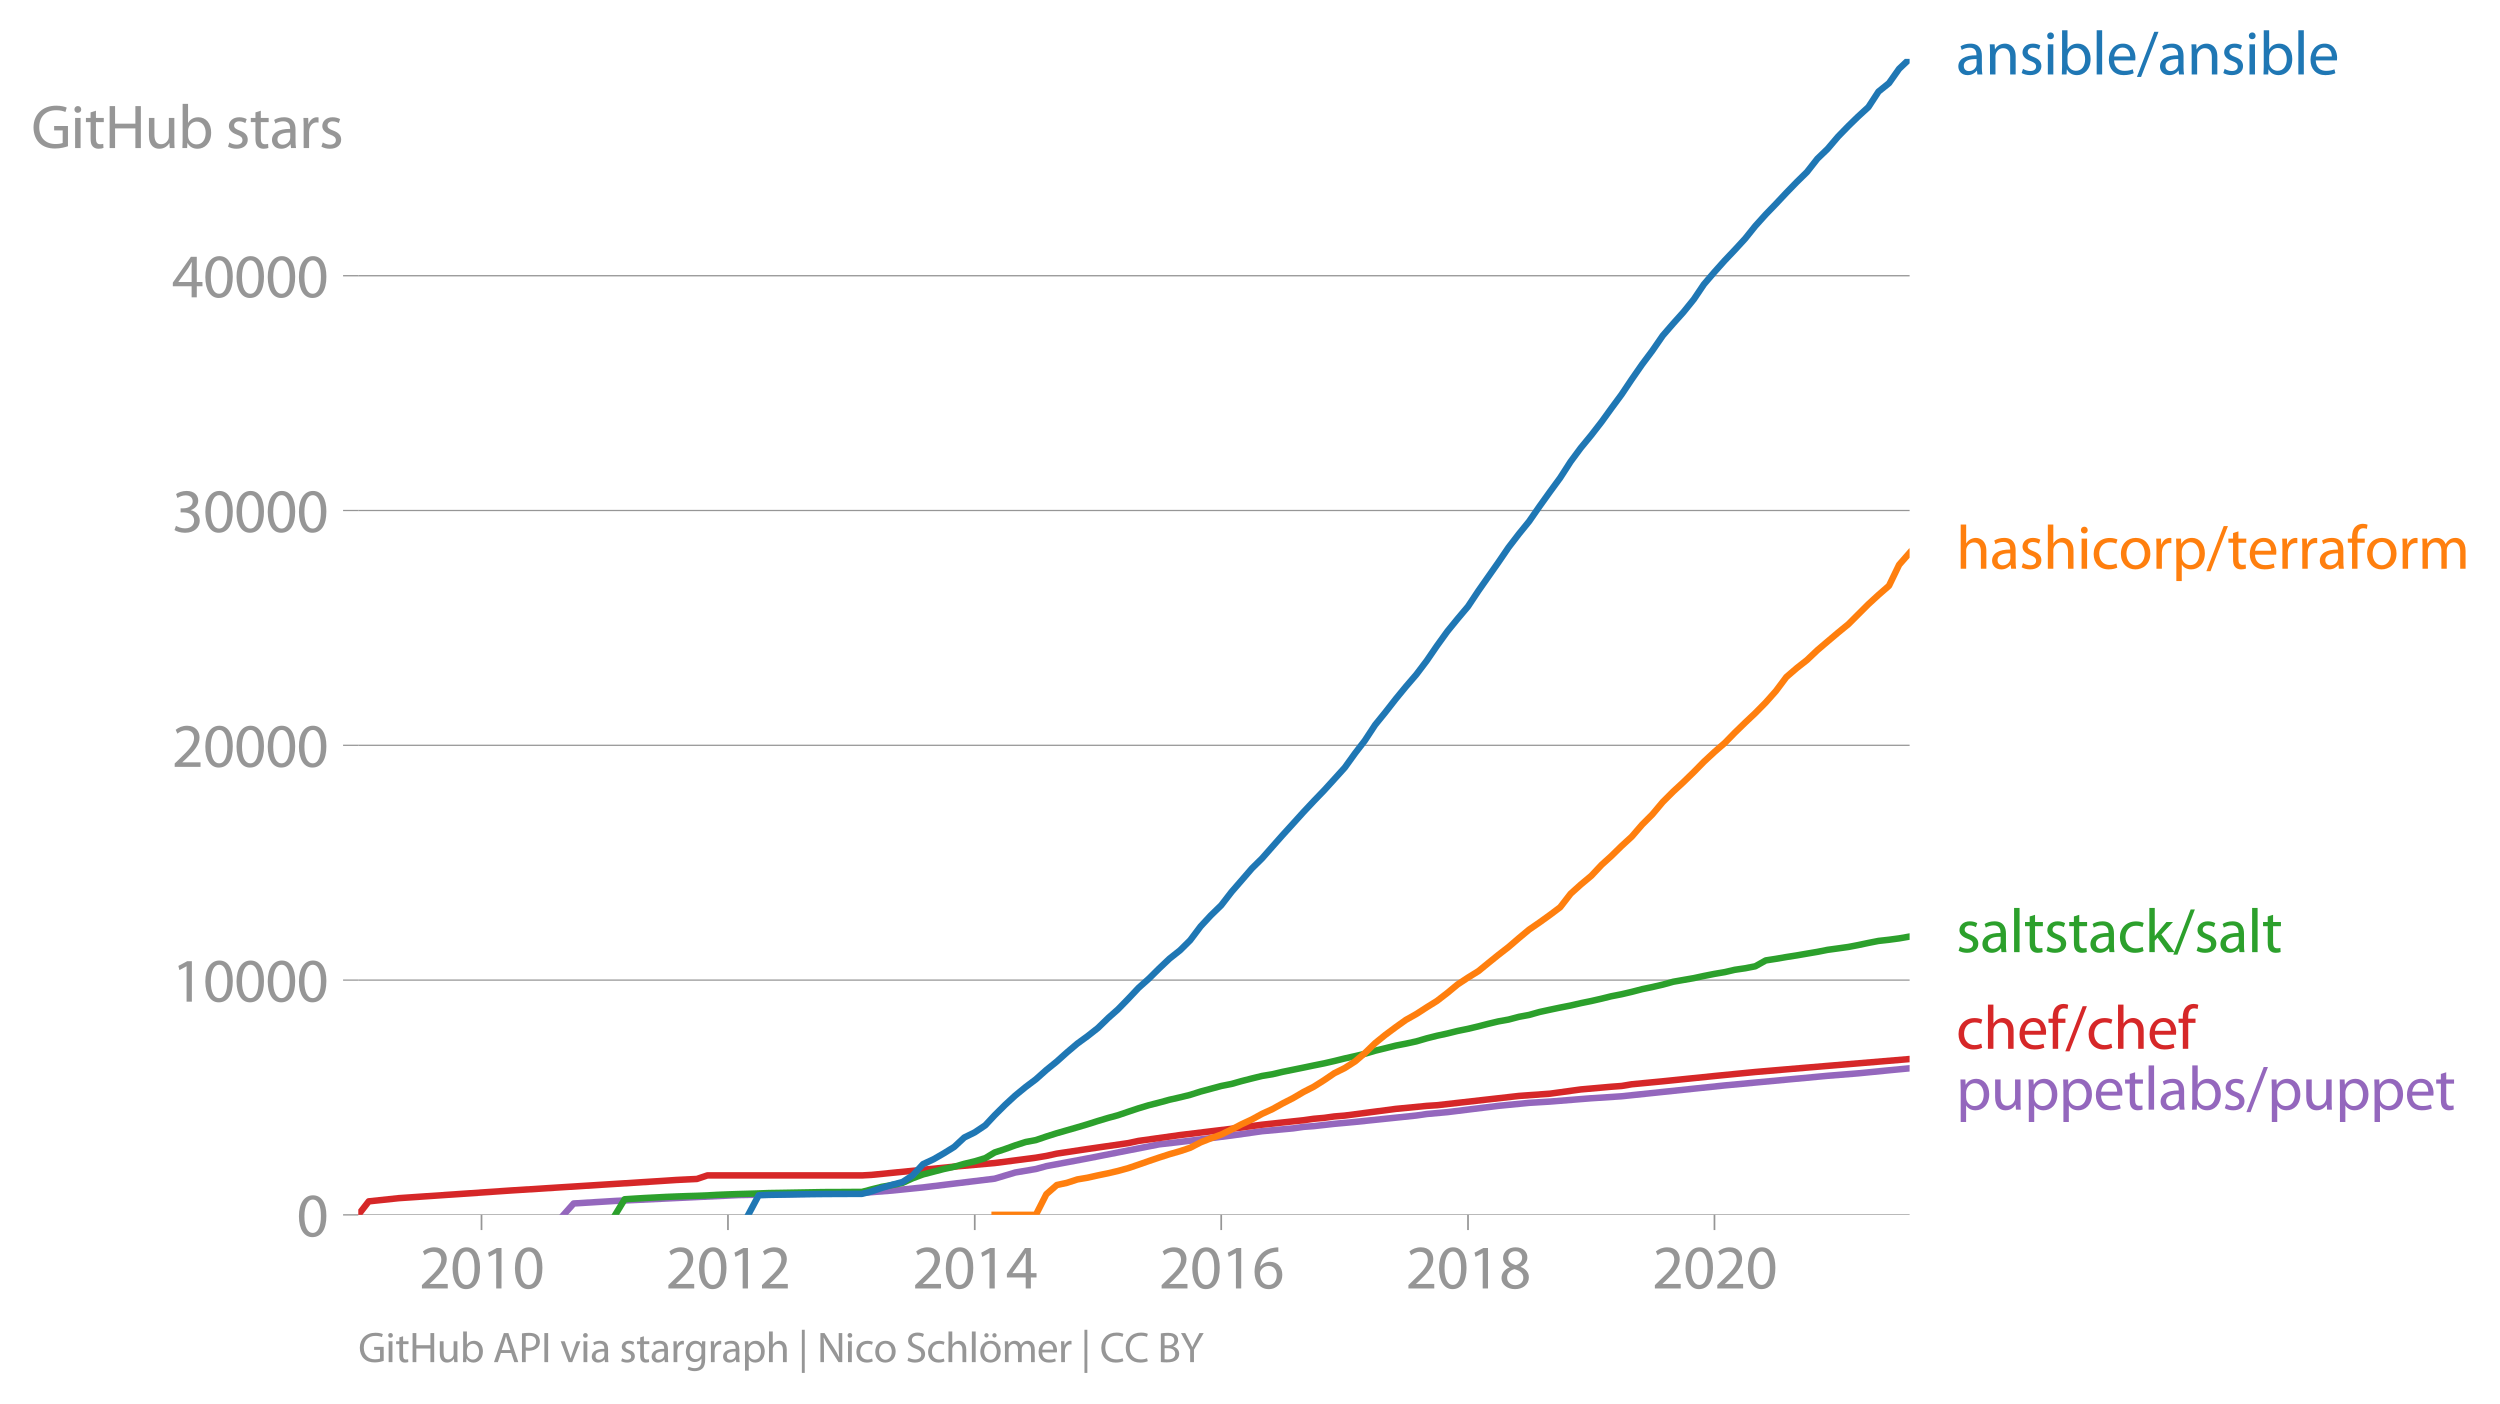 <svg xmlns:xlink="http://www.w3.org/1999/xlink" width="767.341" height="430.927" viewBox="0 0 575.506 323.195" xmlns="http://www.w3.org/2000/svg"><defs><style>*{stroke-linejoin:round;stroke-linecap:butt}</style></defs><g id="figure_1"><path d="M0 323.195h575.506V0H0v323.195z" style="fill:none" id="patch_1"/><g id="axes_1"><path d="M82.476 279.668h357.12V13.556H82.476v266.112z" style="fill:none" id="patch_2"/><g id="matplotlib.axis_1"><g id="xtick_1"><g id="line2d_1"><defs><path id="mfb3fb673a4" d="M0 0v3.5" style="stroke:#969696;stroke-width:.4"/></defs><use xlink:href="#mfb3fb673a4" x="110.844" y="279.668" style="fill:#969696;stroke:#969696;stroke-width:.4"/></g><g style="fill:#969696" transform="matrix(.14 0 0 -.14 96.48 296.608)" id="text_1"><defs><path id="MyriadPro-Regular-32" d="M2944 0v467H1075v13l333 307c877 845 1434 1466 1434 2234 0 595-378 1209-1274 1209-480 0-890-179-1178-422l180-397c192 160 505 352 883 352 621 0 825-390 825-813-6-627-486-1164-1548-2176L288 346V0h2656z" transform="scale(.016)"/><path id="MyriadPro-Regular-30" d="M1677 4230c-845 0-1447-768-1447-2163C243 691 794-70 1606-70c922 0 1447 780 1447 2195 0 1325-499 2105-1376 2105zm-32-435c582 0 845-672 845-1696 0-1062-276-1734-852-1734-512 0-844 614-844 1696 0 1133 358 1734 851 1734z" transform="scale(.016)"/><path id="MyriadPro-Regular-31" d="M1510 0h544v4160h-480l-908-486 108-429 724 390h12V0z" transform="scale(.016)"/></defs><use xlink:href="#MyriadPro-Regular-32"/><use xlink:href="#MyriadPro-Regular-30" x="51.3"/><use xlink:href="#MyriadPro-Regular-31" x="102.6"/><use xlink:href="#MyriadPro-Regular-30" x="153.9"/></g></g><g id="xtick_2"><use xlink:href="#mfb3fb673a4" x="167.579" y="279.668" style="fill:#969696;stroke:#969696;stroke-width:.4" id="line2d_2"/><g style="fill:#969696" transform="matrix(.14 0 0 -.14 153.216 296.608)" id="text_2"><use xlink:href="#MyriadPro-Regular-32"/><use xlink:href="#MyriadPro-Regular-30" x="51.3"/><use xlink:href="#MyriadPro-Regular-31" x="102.6"/><use xlink:href="#MyriadPro-Regular-32" x="153.9"/></g></g><g id="xtick_3"><use xlink:href="#mfb3fb673a4" x="224.392" y="279.668" style="fill:#969696;stroke:#969696;stroke-width:.4" id="line2d_3"/><g style="fill:#969696" transform="matrix(.14 0 0 -.14 210.028 296.608)" id="text_3"><defs><path id="MyriadPro-Regular-34" d="M2560 0v1133h582v441h-582v2586h-608L96 1504v-371h1933V0h531zM666 1574v13l1017 1415c115 192 218 371 346 614h19c-13-218-19-435-19-653V1574H666z" transform="scale(.016)"/></defs><use xlink:href="#MyriadPro-Regular-32"/><use xlink:href="#MyriadPro-Regular-30" x="51.3"/><use xlink:href="#MyriadPro-Regular-31" x="102.6"/><use xlink:href="#MyriadPro-Regular-34" x="153.9"/></g></g><g id="xtick_4"><use xlink:href="#mfb3fb673a4" x="281.127" y="279.668" style="fill:#969696;stroke:#969696;stroke-width:.4" id="line2d_4"/><g style="fill:#969696" transform="matrix(.14 0 0 -.14 266.764 296.608)" id="text_4"><defs><path id="MyriadPro-Regular-36" d="M2662 4224c-102 0-243-6-409-32-525-64-986-275-1331-614-410-410-704-1056-704-1876C218 621 800-70 1690-70c864 0 1382 704 1382 1465 0 813-518 1344-1254 1344-461 0-807-217-1005-480h-19c96 685 563 1331 1446 1479 160 25 307 32 422 25v461zM1690 365c-589 0-903 505-916 1190 0 103 26 186 64 250 154 301 468 512 807 512 518 0 857-359 857-954s-326-998-806-998h-6z" transform="scale(.016)"/></defs><use xlink:href="#MyriadPro-Regular-32"/><use xlink:href="#MyriadPro-Regular-30" x="51.3"/><use xlink:href="#MyriadPro-Regular-31" x="102.6"/><use xlink:href="#MyriadPro-Regular-36" x="153.9"/></g></g><g id="xtick_5"><use xlink:href="#mfb3fb673a4" x="337.939" y="279.668" style="fill:#969696;stroke:#969696;stroke-width:.4" id="line2d_5"/><g style="fill:#969696" transform="matrix(.14 0 0 -.14 323.576 296.608)" id="text_5"><defs><path id="MyriadPro-Regular-38" d="M1062 2170c-512-218-825-589-825-1114C237 448 762-70 1632-70c794 0 1414 486 1414 1209 0 506-320 871-838 1075v20c512 243 685 620 685 972 0 519-403 1024-1210 1024-729 0-1286-448-1286-1107 0-358 198-717 659-934l6-19zm583-1831c-531 0-851 371-832 794 0 397 262 717 749 857 563-160 915-403 915-908 0-423-327-743-832-743zm6 3488c506 0 704-345 704-678 0-378-275-634-633-755-480 128-794 352-794 768 0 358 256 665 723 665z" transform="scale(.016)"/></defs><use xlink:href="#MyriadPro-Regular-32"/><use xlink:href="#MyriadPro-Regular-30" x="51.3"/><use xlink:href="#MyriadPro-Regular-31" x="102.6"/><use xlink:href="#MyriadPro-Regular-38" x="153.9"/></g></g><g id="xtick_6"><use xlink:href="#mfb3fb673a4" x="394.675" y="279.668" style="fill:#969696;stroke:#969696;stroke-width:.4" id="line2d_6"/><g style="fill:#969696" transform="matrix(.14 0 0 -.14 380.311 296.608)" id="text_6"><use xlink:href="#MyriadPro-Regular-32"/><use xlink:href="#MyriadPro-Regular-30" x="51.3"/><use xlink:href="#MyriadPro-Regular-32" x="102.6"/><use xlink:href="#MyriadPro-Regular-30" x="153.9"/></g></g></g><g id="matplotlib.axis_2"><g id="ytick_1"><path d="M82.476 279.668h357.12" clip-path="url(#p5ec39bfbdf)" style="fill:none;stroke:#969696;stroke-width:.3;stroke-linecap:square" id="line2d_7"/><g id="line2d_8"><defs><path id="mf5ed135830" d="M0 0h-3.5" style="stroke:#969696;stroke-width:.3"/></defs><use xlink:href="#mf5ed135830" x="82.476" y="279.668" style="fill:#969696;stroke:#969696;stroke-width:.3"/></g><use xlink:href="#MyriadPro-Regular-30" style="fill:#969696" transform="matrix(.14 0 0 -.14 68.295 284.638)" id="text_7"/></g><g id="ytick_2"><path d="M82.476 225.618h357.12" clip-path="url(#p5ec39bfbdf)" style="fill:none;stroke:#969696;stroke-width:.3;stroke-linecap:square" id="line2d_9"/><use xlink:href="#mf5ed135830" x="82.476" y="225.618" style="fill:#969696;stroke:#969696;stroke-width:.3" id="line2d_10"/><g style="fill:#969696" transform="matrix(.14 0 0 -.14 39.568 230.588)" id="text_8"><use xlink:href="#MyriadPro-Regular-31"/><use xlink:href="#MyriadPro-Regular-30" x="51.3"/><use xlink:href="#MyriadPro-Regular-30" x="102.6"/><use xlink:href="#MyriadPro-Regular-30" x="153.9"/><use xlink:href="#MyriadPro-Regular-30" x="205.2"/></g></g><g id="ytick_3"><path d="M82.476 171.57h357.12" clip-path="url(#p5ec39bfbdf)" style="fill:none;stroke:#969696;stroke-width:.3;stroke-linecap:square" id="line2d_11"/><use xlink:href="#mf5ed135830" x="82.476" y="171.569" style="fill:#969696;stroke:#969696;stroke-width:.3" id="line2d_12"/><g style="fill:#969696" transform="matrix(.14 0 0 -.14 39.568 176.54)" id="text_9"><use xlink:href="#MyriadPro-Regular-32"/><use xlink:href="#MyriadPro-Regular-30" x="51.3"/><use xlink:href="#MyriadPro-Regular-30" x="102.6"/><use xlink:href="#MyriadPro-Regular-30" x="153.9"/><use xlink:href="#MyriadPro-Regular-30" x="205.2"/></g></g><g id="ytick_4"><path d="M82.476 117.52h357.12" clip-path="url(#p5ec39bfbdf)" style="fill:none;stroke:#969696;stroke-width:.3;stroke-linecap:square" id="line2d_13"/><use xlink:href="#mf5ed135830" x="82.476" y="117.52" style="fill:#969696;stroke:#969696;stroke-width:.3" id="line2d_14"/><g style="fill:#969696" transform="matrix(.14 0 0 -.14 39.568 122.49)" id="text_10"><defs><path id="MyriadPro-Regular-33" d="M269 211C474 77 883-70 1350-70c999 0 1517 582 1517 1248 0 582-416 966-928 1068v13c512 186 768 551 768 979 0 506-371 992-1190 992-448 0-871-160-1088-320l147-409c179 128 499 275 832 275 518 0 730-294 730-627 0-493-519-704-928-704H896v-423h314c544 0 1068-249 1075-832 6-345-218-806-941-806-390 0-762 160-922 262L269 211z" transform="scale(.016)"/></defs><use xlink:href="#MyriadPro-Regular-33"/><use xlink:href="#MyriadPro-Regular-30" x="51.3"/><use xlink:href="#MyriadPro-Regular-30" x="102.6"/><use xlink:href="#MyriadPro-Regular-30" x="153.9"/><use xlink:href="#MyriadPro-Regular-30" x="205.2"/></g></g><g id="ytick_5"><path d="M82.476 63.47h357.12" clip-path="url(#p5ec39bfbdf)" style="fill:none;stroke:#969696;stroke-width:.3;stroke-linecap:square" id="line2d_15"/><use xlink:href="#mf5ed135830" x="82.476" y="63.47" style="fill:#969696;stroke:#969696;stroke-width:.3" id="line2d_16"/><g style="fill:#969696" transform="matrix(.14 0 0 -.14 39.568 68.44)" id="text_11"><use xlink:href="#MyriadPro-Regular-34"/><use xlink:href="#MyriadPro-Regular-30" x="51.3"/><use xlink:href="#MyriadPro-Regular-30" x="102.6"/><use xlink:href="#MyriadPro-Regular-30" x="153.9"/><use xlink:href="#MyriadPro-Regular-30" x="205.2"/></g></g><g style="fill:#969696" transform="matrix(.14 0 0 -.14 7.2 34.088)" id="text_12"><defs><path id="MyriadPro-Regular-47" d="M3770 2266H2349v-448h877V531c-128-64-378-115-743-115-1005 0-1664 646-1664 1741 0 1081 685 1734 1735 1734 435 0 723-83 953-185l135 454c-186 90-576 198-1076 198-1446 0-2329-940-2336-2227 0-672 231-1248 602-1606 422-403 960-570 1613-570 582 0 1075 147 1325 237v2074z" transform="scale(.016)"/><path id="MyriadPro-Regular-69" d="M1030 0v3098H467V0h563zM749 4320c-205 0-352-154-352-352 0-192 141-346 339-346 224 0 365 154 358 346 0 198-134 352-345 352z" transform="scale(.016)"/><path id="MyriadPro-Regular-74" d="M595 3667v-569H115v-429h480V979c0-365 58-640 218-806C947 19 1158-70 1421-70c217 0 390 38 499 83l-26 422c-83-25-172-38-326-38-314 0-422 217-422 601v1671h806v429h-806v742l-551-173z" transform="scale(.016)"/><path id="MyriadPro-Regular-48" d="M486 4314V0h557v2022h2087V0h563v4314h-563V2509H1043v1805H486z" transform="scale(.016)"/><path id="MyriadPro-Regular-75" d="M3059 3098h-563V1197c0-103-19-205-51-288-103-250-365-512-743-512-512 0-691 397-691 985v1716H448V1286C448 198 1030-70 1517-70c550 0 877 326 1024 576h13l32-506h499c-19 243-26 525-26 845v2253z" transform="scale(.016)"/><path id="MyriadPro-Regular-62" d="M467 800c0-275-13-589-25-800h486l26 512h19c230-410 589-582 1037-582 691 0 1388 550 1388 1657 7 941-537 1581-1305 1581-499 0-858-224-1056-570h-13v1946H467V800zm557 998c0 90 19 167 32 231 115 429 474 691 858 691 601 0 921-531 921-1152 0-710-352-1190-941-1190-409 0-736 268-844 659-13 64-26 134-26 205v556z" transform="scale(.016)"/><path id="MyriadPro-Regular-73" d="M250 147C467 19 781-70 1120-70c736 0 1158 390 1158 934 0 461-275 730-812 934-404 154-589 269-589 525 0 231 185 423 518 423 288 0 512-103 634-180l141 410c-173 102-448 192-762 192-666 0-1069-410-1069-909 0-371 263-678 819-877 416-153 576-300 576-569 0-256-192-461-601-461-282 0-576 115-743 224L250 147z" transform="scale(.016)"/><path id="MyriadPro-Regular-61" d="M2643 1901c0 621-230 1267-1177 1267-391 0-762-109-1018-275l128-371c218 140 518 230 806 230 634 0 704-461 704-717v-64C890 1978 224 1568 224 819c0-448 320-889 947-889 442 0 775 217 947 460h20l44-390h512c-38 211-51 474-51 742v1159zm-544-858c0-57-13-121-32-179-89-262-345-518-749-518-288 0-531 172-531 537 0 602 698 711 1312 698v-538z" transform="scale(.016)"/><path id="MyriadPro-Regular-72" d="M467 0h557v1651c0 96 13 186 26 263 76 422 358 723 755 723 77 0 134-7 192-19v531c-51 13-96 19-160 19-378 0-717-262-858-678h-25l-20 608H442c19-288 25-602 25-967V0z" transform="scale(.016)"/></defs><use xlink:href="#MyriadPro-Regular-47"/><use xlink:href="#MyriadPro-Regular-69" x="64.6"/><use xlink:href="#MyriadPro-Regular-74" x="88"/><use xlink:href="#MyriadPro-Regular-48" x="121.1"/><use xlink:href="#MyriadPro-Regular-75" x="186.3"/><use xlink:href="#MyriadPro-Regular-62" x="241.4"/><use xlink:href="#MyriadPro-Regular-20" x="298.3"/><use xlink:href="#MyriadPro-Regular-73" x="319.5"/><use xlink:href="#MyriadPro-Regular-74" x="359.1"/><use xlink:href="#MyriadPro-Regular-61" x="392.2"/><use xlink:href="#MyriadPro-Regular-72" x="440.4"/><use xlink:href="#MyriadPro-Regular-73" x="473.1"/></g></g><path d="m129.73 279.668 2.331-2.627 9.56-.584 28.367-1.346 26.036-.475 2.41-.022 6.916-.546 7.15-.724 7.15-.876 9.327-1.135 4.74-1.421 4.742-.805 2.41-.66 4.74-.886 4.74-.892 16.477-3.238 4.819-.55 11.891-1.487 6.995-.99 7.15-.653 2.41-.346 2.33-.168 4.742-.53 4.818-.443 14.067-1.47 2.41-.351 4.74-.427 11.736-1.449 7.073-.692 4.818-.291 9.482-.763 6.995-.459 9.481-1 14.3-1.502 23.627-2.211 6.995-.562 7.15-.708 4.741-.454h0" clip-path="url(#p5ec39bfbdf)" style="fill:none;stroke:#9467bd;stroke-width:1.5;stroke-linecap:square" id="line2d_17"/><path d="m82.476 279.668 2.41-3.113 6.917-.736 26.036-1.783 33.108-2.092 4.74-.313 4.742-.233 2.409-.816h35.595l2.177-.119 19.04-1.902 9.327-.827 9.482-1.233 2.41-.405 2.408-.53 7.073-1.064 9.404-1.363 2.331-.502 9.56-1.346 11.891-1.449 6.995-.94 9.56-1.027 2.33-.33 2.41-.216 2.332-.324 2.409-.2 11.736-1.54 7.15-.692 2.331-.152 18.886-2.14 7.15-.519 7.073-.973 6.994-.621 2.41-.179 2.331-.389 7.15-.686 11.892-1.216 4.663-.46 4.74-.465 7.15-.61 4.742-.4 23.626-1.973h0" clip-path="url(#p5ec39bfbdf)" style="fill:none;stroke:#d62728;stroke-width:1.5;stroke-linecap:square" id="line2d_18"/><path d="m141.62 279.668 2.177-3.595 2.409-.156 2.332-.14 2.409-.12 2.331-.124 2.41-.097 2.41-.087 2.33-.07 2.41-.097 2.332-.13 2.409-.097 2.41-.081 2.253-.065 2.41-.076 2.33-.086 2.41-.038 2.332-.043 2.409-.044 2.41-.043 2.33-.043 2.41-.027h2.332l2.41-.016 2.408-.011 2.177-.579 2.409-.6 2.331-.394 2.41-.503 2.331-1.06 2.41-.896 2.409-.627 2.331-.606 2.41-.524 2.331-.676 2.41-.578 2.409-.73 2.176-1.308 2.41-.794 2.33-.843 2.41-.773 2.332-.438 2.41-.821 2.408-.763 2.332-.67 2.41-.692 2.33-.691 2.41-.768 2.41-.719 2.176-.589 2.409-.822 2.331-.778 2.41-.724 2.331-.595 2.41-.659 2.409-.546 2.332-.573 2.409-.767 2.331-.627 2.41-.649 2.409-.48 2.254-.639 2.41-.616 2.33-.573 2.41-.4 2.332-.551 2.409-.487 2.41-.491 2.33-.487 2.41-.486 2.332-.535 2.409-.595 2.41-.54 2.175-.52 2.41-.718 2.331-.573 2.41-.6 2.331-.454 2.41-.524 2.409-.703 2.331-.59 2.41-.523 2.331-.579 2.41-.492 2.409-.572 2.176-.563 2.41-.578 2.33-.416 2.41-.638 2.332-.432 2.409-.681 2.41-.525 2.33-.491 2.41-.47 2.332-.541 2.409-.492 2.41-.551 2.175-.54 2.41-.471 2.331-.546 2.41-.627 2.331-.486 2.41-.557 2.409-.665 2.331-.41 2.41-.422 2.331-.503 2.41-.475 2.409-.411 2.254-.525 2.409-.356 2.332-.454 2.409-1.352 2.331-.362 2.41-.416 2.409-.378 2.332-.406 2.409-.41 2.331-.46 2.41-.33 2.41-.34 2.175-.416 2.41-.508 2.331-.46 2.41-.27 2.331-.313 2.41-.422" clip-path="url(#p5ec39bfbdf)" style="fill:none;stroke:#2ca02c;stroke-width:1.5;stroke-linecap:square" id="line2d_19"/><g style="fill:#1f77b4" transform="matrix(.14 0 0 -.14 450.31 17.14)" id="text_13"><defs><path id="MyriadPro-Regular-6e" d="M467 0h563v1862c0 96 13 192 39 263 96 313 384 576 755 576 531 0 717-416 717-915V0h563v1850c0 1062-666 1318-1094 1318-512 0-871-288-1024-582h-13l-32 512H442c19-256 25-519 25-839V0z" transform="scale(.016)"/><path id="MyriadPro-Regular-6c" d="M467 0h563v4544H467V0z" transform="scale(.016)"/><path id="MyriadPro-Regular-65" d="M2957 1446c6 58 19 148 19 263 0 569-269 1459-1280 1459-902 0-1453-736-1453-1670C243 563 813-70 1766-70c493 0 832 108 1031 198l-96 403c-211-89-455-160-858-160-563 0-1049 314-1062 1075h2176zM787 1850c45 390 295 915 864 915 634 0 787-557 781-915H787z" transform="scale(.016)"/><path id="MyriadPro-Regular-2f" d="m422-256 1792 4640h-435L-6-256h428z" transform="scale(.016)"/></defs><use xlink:href="#MyriadPro-Regular-61"/><use xlink:href="#MyriadPro-Regular-6e" x="48.2"/><use xlink:href="#MyriadPro-Regular-73" x="103.7"/><use xlink:href="#MyriadPro-Regular-69" x="143.3"/><use xlink:href="#MyriadPro-Regular-62" x="166.7"/><use xlink:href="#MyriadPro-Regular-6c" x="223.6"/><use xlink:href="#MyriadPro-Regular-65" x="247.2"/><use xlink:href="#MyriadPro-Regular-2f" x="297.3"/><use xlink:href="#MyriadPro-Regular-61" x="331.6"/><use xlink:href="#MyriadPro-Regular-6e" x="379.8"/><use xlink:href="#MyriadPro-Regular-73" x="435.3"/><use xlink:href="#MyriadPro-Regular-69" x="474.9"/><use xlink:href="#MyriadPro-Regular-62" x="498.3"/><use xlink:href="#MyriadPro-Regular-6c" x="555.2"/><use xlink:href="#MyriadPro-Regular-65" x="578.8"/></g><g style="fill:#ff7f0e" transform="matrix(.14 0 0 -.14 450.31 130.92)" id="text_14"><defs><path id="MyriadPro-Regular-68" d="M467 0h563v1869c0 109 7 192 39 269 102 307 390 563 755 563 531 0 717-423 717-922V0h563v1843c0 1069-666 1325-1082 1325-211 0-409-64-576-160-172-96-313-237-403-397h-13v1933H467V0z" transform="scale(.016)"/><path id="MyriadPro-Regular-63" d="M2579 538c-160-71-371-154-691-154-614 0-1075 442-1075 1158 0 647 384 1172 1094 1172 307 0 519-71 653-148l128 436c-154 76-448 160-781 160-1011 0-1664-692-1664-1645C243 570 851-70 1786-70c416 0 742 108 889 185l-96 423z" transform="scale(.016)"/><path id="MyriadPro-Regular-6f" d="M1779 3168c-857 0-1536-608-1536-1645C243 544 890-70 1728-70c749 0 1542 499 1542 1644 0 948-601 1594-1491 1594zm-13-422c666 0 928-666 928-1191 0-697-403-1203-940-1203-551 0-941 512-941 1190 0 589 288 1204 953 1204z" transform="scale(.016)"/><path id="MyriadPro-Regular-70" d="M467-1267h557V416h13c185-307 544-486 953-486 730 0 1408 550 1408 1664 0 940-563 1574-1312 1574-505 0-870-224-1100-602h-13l-26 532H442c12-295 25-615 25-1012v-3353zm557 3059c0 77 19 160 38 230 109 423 468 698 852 698 595 0 921-531 921-1152 0-710-345-1197-941-1197-403 0-742 269-844 659-13 71-26 148-26 231v531z" transform="scale(.016)"/><path id="MyriadPro-Regular-66" d="M1082 0v2669h748v429h-748v166c0 474 121 896 601 896 160 0 275-32 359-70l76 435c-108 45-281 89-480 89-262 0-544-83-755-288-262-249-358-646-358-1081v-147H90v-429h435V0h557z" transform="scale(.016)"/><path id="MyriadPro-Regular-6d" d="M467 0h551v1869c0 96 12 192 44 275 90 282 346 563 698 563 429 0 646-358 646-851V0h551v1914c0 102 19 204 45 281 96 275 345 512 665 512 455 0 672-358 672-953V0h551v1824c0 1075-608 1344-1018 1344-294 0-499-77-685-218-128-96-249-230-345-403h-13c-135 365-455 621-877 621-512 0-800-275-973-570h-19l-26 500H442c19-256 25-519 25-839V0z" transform="scale(.016)"/></defs><use xlink:href="#MyriadPro-Regular-68"/><use xlink:href="#MyriadPro-Regular-61" x="55.5"/><use xlink:href="#MyriadPro-Regular-73" x="103.7"/><use xlink:href="#MyriadPro-Regular-68" x="143.3"/><use xlink:href="#MyriadPro-Regular-69" x="198.8"/><use xlink:href="#MyriadPro-Regular-63" x="222.2"/><use xlink:href="#MyriadPro-Regular-6f" x="267"/><use xlink:href="#MyriadPro-Regular-72" x="321.9"/><use xlink:href="#MyriadPro-Regular-70" x="354.6"/><use xlink:href="#MyriadPro-Regular-2f" x="411.5"/><use xlink:href="#MyriadPro-Regular-74" x="445.8"/><use xlink:href="#MyriadPro-Regular-65" x="478.9"/><use xlink:href="#MyriadPro-Regular-72" x="529"/><use xlink:href="#MyriadPro-Regular-72" x="561.7"/><use xlink:href="#MyriadPro-Regular-61" x="594.4"/><use xlink:href="#MyriadPro-Regular-66" x="642.6"/><use xlink:href="#MyriadPro-Regular-6f" x="671.8"/><use xlink:href="#MyriadPro-Regular-72" x="726.7"/><use xlink:href="#MyriadPro-Regular-6d" x="759.4"/></g><g style="fill:#2ca02c" transform="matrix(.14 0 0 -.14 450.31 219.187)" id="text_15"><defs><path id="MyriadPro-Regular-6b" d="M1024 4544H467V0h557v1165l288 320L2381 0h685L1702 1824l1197 1274h-678l-909-1069c-90-109-198-243-275-352h-13v2867z" transform="scale(.016)"/></defs><use xlink:href="#MyriadPro-Regular-73"/><use xlink:href="#MyriadPro-Regular-61" x="39.6"/><use xlink:href="#MyriadPro-Regular-6c" x="87.8"/><use xlink:href="#MyriadPro-Regular-74" x="111.4"/><use xlink:href="#MyriadPro-Regular-73" x="144.5"/><use xlink:href="#MyriadPro-Regular-74" x="184.1"/><use xlink:href="#MyriadPro-Regular-61" x="217.2"/><use xlink:href="#MyriadPro-Regular-63" x="265.4"/><use xlink:href="#MyriadPro-Regular-6b" x="310.2"/><use xlink:href="#MyriadPro-Regular-2f" x="357.1"/><use xlink:href="#MyriadPro-Regular-73" x="391.4"/><use xlink:href="#MyriadPro-Regular-61" x="431"/><use xlink:href="#MyriadPro-Regular-6c" x="479.2"/><use xlink:href="#MyriadPro-Regular-74" x="502.8"/></g><g style="fill:#d62728" transform="matrix(.14 0 0 -.14 450.31 241.442)" id="text_16"><use xlink:href="#MyriadPro-Regular-63"/><use xlink:href="#MyriadPro-Regular-68" x="44.8"/><use xlink:href="#MyriadPro-Regular-65" x="100.3"/><use xlink:href="#MyriadPro-Regular-66" x="150.4"/><use xlink:href="#MyriadPro-Regular-2f" x="179.6"/><use xlink:href="#MyriadPro-Regular-63" x="213.9"/><use xlink:href="#MyriadPro-Regular-68" x="258.7"/><use xlink:href="#MyriadPro-Regular-65" x="314.2"/><use xlink:href="#MyriadPro-Regular-66" x="364.3"/></g><g style="fill:#9467bd" transform="matrix(.14 0 0 -.14 450.31 255.442)" id="text_17"><use xlink:href="#MyriadPro-Regular-70"/><use xlink:href="#MyriadPro-Regular-75" x="56.9"/><use xlink:href="#MyriadPro-Regular-70" x="112"/><use xlink:href="#MyriadPro-Regular-70" x="168.9"/><use xlink:href="#MyriadPro-Regular-65" x="225.8"/><use xlink:href="#MyriadPro-Regular-74" x="275.9"/><use xlink:href="#MyriadPro-Regular-6c" x="309"/><use xlink:href="#MyriadPro-Regular-61" x="332.6"/><use xlink:href="#MyriadPro-Regular-62" x="380.8"/><use xlink:href="#MyriadPro-Regular-73" x="437.7"/><use xlink:href="#MyriadPro-Regular-2f" x="477.3"/><use xlink:href="#MyriadPro-Regular-70" x="511.6"/><use xlink:href="#MyriadPro-Regular-75" x="568.5"/><use xlink:href="#MyriadPro-Regular-70" x="623.6"/><use xlink:href="#MyriadPro-Regular-70" x="680.5"/><use xlink:href="#MyriadPro-Regular-65" x="737.4"/><use xlink:href="#MyriadPro-Regular-74" x="787.5"/></g><g style="fill:#969696" transform="matrix(.097 0 0 -.097 82.476 313.566)" id="text_18"><defs><path id="MyriadPro-Regular-41" d="M2714 1357 3174 0h596L2298 4314h-672L160 0h576l448 1357h1530zm-1415 435 423 1248c83 262 153 525 217 781h13c64-250 128-506 224-787l422-1242H1299z" transform="scale(.016)"/><path id="MyriadPro-Regular-50" d="M486 0h557v1728c128-32 282-38 448-38 544 0 1024 160 1319 473 217 224 332 531 332 922 0 384-140 697-377 902-256 231-659 359-1210 359-448 0-800-39-1069-84V0zm557 3859c96 26 282 45 525 45 614 0 1018-275 1018-845 0-595-410-921-1082-921-186 0-339 12-461 44v1677z" transform="scale(.016)"/><path id="MyriadPro-Regular-49" d="M486 4314V0h557v4314H486z" transform="scale(.016)"/><path id="MyriadPro-Regular-76" d="M83 3098 1261 0h537l1216 3098h-588l-602-1741c-102-282-192-538-262-794h-20c-64 256-147 512-249 794L685 3098H83z" transform="scale(.016)"/><path id="MyriadPro-Regular-67" d="M3110 2246c0 378 13 628 26 852h-493l-25-468h-13c-135 256-429 538-967 538-710 0-1395-595-1395-1645C243 666 794 13 1562 13c480 0 812 230 985 518h13V186c0-781-422-1082-998-1082-384 0-704 115-909 243l-141-429c250-166 659-256 1030-256 391 0 826 90 1127 372 301 268 441 704 441 1414v1798zm-556-928c0-96-13-204-45-300-122-359-435-576-781-576-608 0-915 505-915 1113 0 717 384 1171 921 1171 410 0 685-268 788-595 25-77 32-160 32-256v-557z" transform="scale(.016)"/><path id="MyriadPro-Regular-7c" d="M550 4800v-6400h429v6400H550z" transform="scale(.016)"/><path id="MyriadPro-Regular-4e" d="M1011 0v1843c0 717-13 1235-45 1779l20 7c217-467 505-960 806-1440L3162 0h563v4314h-525V2509c0-672 13-1197 64-1773l-13-6c-205 441-454 896-774 1401L1094 4314H486V0h525z" transform="scale(.016)"/><path id="MyriadPro-Regular-53" d="M269 211C499 58 954-70 1370-70c1017 0 1510 582 1510 1248 0 633-371 985-1101 1267-595 230-857 429-857 832 0 294 224 646 812 646 391 0 679-128 820-205l153 455c-192 109-512 211-953 211-839 0-1396-499-1396-1171 0-608 436-973 1140-1223 582-224 812-454 812-857 0-435-332-736-902-736-384 0-749 128-998 281L269 211z" transform="scale(.016)"/><path id="MyriadPro-Regular-f6" d="M1165 3648c185 0 313 154 313 326 0 186-134 327-313 327s-327-147-327-327c0-172 135-326 320-326h7zm1184 0c185 0 313 154 313 326 0 186-134 327-313 327s-320-147-320-327c0-172 128-326 313-326h7zm-570-480c-857 0-1536-608-1536-1645C243 544 890-70 1728-70c749 0 1542 499 1542 1644 0 948-601 1594-1491 1594zm-13-422c666 0 928-666 928-1191 0-697-403-1203-940-1203-551 0-941 512-941 1190 0 589 288 1204 953 1204z" transform="scale(.016)"/><path id="MyriadPro-Regular-43" d="M3386 582c-224-108-570-179-909-179-1050 0-1658 679-1658 1735 0 1132 672 1779 1683 1779 359 0 660-77 871-179l134 454c-147 77-486 192-1024 192-1337 0-2253-915-2253-2266C230 704 1146-70 2362-70c524 0 934 108 1139 211l-115 441z" transform="scale(.016)"/><path id="MyriadPro-Regular-42" d="M486 13c186-26 480-51 864-51 704 0 1191 128 1492 403 217 211 364 493 364 864 0 640-480 979-889 1081v13c454 167 729 531 729 947 0 340-134 596-358 762-269 218-627 314-1184 314-390 0-774-39-1018-90V13zm557 3865c90 20 237 39 493 39 563 0 947-199 947-704 0-416-345-723-934-723h-506v1388zm0-1811h461c608 0 1114-243 1114-832 0-627-532-838-1108-838-198 0-358 6-467 25v1645z" transform="scale(.016)"/><path id="MyriadPro-Regular-59" d="M2010 0v1837l1446 2477h-634l-620-1191c-167-326-314-608-436-889h-12c-135 300-263 563-429 889L717 4314H83l1363-2484V0h564z" transform="scale(.016)"/></defs><use xlink:href="#MyriadPro-Regular-47"/><use xlink:href="#MyriadPro-Regular-69" x="64.6"/><use xlink:href="#MyriadPro-Regular-74" x="88"/><use xlink:href="#MyriadPro-Regular-48" x="121.1"/><use xlink:href="#MyriadPro-Regular-75" x="186.3"/><use xlink:href="#MyriadPro-Regular-62" x="241.4"/><use xlink:href="#MyriadPro-Regular-20" x="298.3"/><use xlink:href="#MyriadPro-Regular-41" x="319.5"/><use xlink:href="#MyriadPro-Regular-50" x="380.7"/><use xlink:href="#MyriadPro-Regular-49" x="433.9"/><use xlink:href="#MyriadPro-Regular-20" x="457.8"/><use xlink:href="#MyriadPro-Regular-76" x="479"/><use xlink:href="#MyriadPro-Regular-69" x="527.1"/><use xlink:href="#MyriadPro-Regular-61" x="550.5"/><use xlink:href="#MyriadPro-Regular-20" x="598.7"/><use xlink:href="#MyriadPro-Regular-73" x="619.9"/><use xlink:href="#MyriadPro-Regular-74" x="659.5"/><use xlink:href="#MyriadPro-Regular-61" x="692.6"/><use xlink:href="#MyriadPro-Regular-72" x="740.8"/><use xlink:href="#MyriadPro-Regular-67" x="773.5"/><use xlink:href="#MyriadPro-Regular-72" x="829.4"/><use xlink:href="#MyriadPro-Regular-61" x="862.1"/><use xlink:href="#MyriadPro-Regular-70" x="910.3"/><use xlink:href="#MyriadPro-Regular-68" x="967.2"/><use xlink:href="#MyriadPro-Regular-20" x="1022.7"/><use xlink:href="#MyriadPro-Regular-7c" x="1043.9"/><use xlink:href="#MyriadPro-Regular-20" x="1067.8"/><use xlink:href="#MyriadPro-Regular-4e" x="1089"/><use xlink:href="#MyriadPro-Regular-69" x="1154.8"/><use xlink:href="#MyriadPro-Regular-63" x="1178.2"/><use xlink:href="#MyriadPro-Regular-6f" x="1223"/><use xlink:href="#MyriadPro-Regular-20" x="1277.9"/><use xlink:href="#MyriadPro-Regular-53" x="1299.1"/><use xlink:href="#MyriadPro-Regular-63" x="1348.4"/><use xlink:href="#MyriadPro-Regular-68" x="1393.2"/><use xlink:href="#MyriadPro-Regular-6c" x="1448.7"/><use xlink:href="#MyriadPro-Regular-f6" x="1472.3"/><use xlink:href="#MyriadPro-Regular-6d" x="1527.2"/><use xlink:href="#MyriadPro-Regular-65" x="1610.6"/><use xlink:href="#MyriadPro-Regular-72" x="1660.7"/><use xlink:href="#MyriadPro-Regular-20" x="1693.4"/><use xlink:href="#MyriadPro-Regular-7c" x="1714.6"/><use xlink:href="#MyriadPro-Regular-20" x="1738.5"/><use xlink:href="#MyriadPro-Regular-43" x="1759.7"/><use xlink:href="#MyriadPro-Regular-43" x="1817.7"/><use xlink:href="#MyriadPro-Regular-20" x="1875.7"/><use xlink:href="#MyriadPro-Regular-42" x="1896.9"/><use xlink:href="#MyriadPro-Regular-59" x="1951.1"/></g><path d="m228.977 279.668 2.41-.006h7.072l2.41-4.75 2.408-2.114 2.332-.508 2.41-.784 2.33-.394 2.41-.54 2.41-.503 2.176-.508 2.409-.665 2.331-.79 2.41-.843 2.331-.789 2.41-.778 2.409-.692 2.332-.778 2.409-1.249 2.331-.93 2.41-.864 2.409-1.19 2.254-1.177 2.41-1.125 2.33-1.28 2.41-1.103 2.332-1.297 2.409-1.233 2.41-1.416 2.33-1.189 2.41-1.524 2.332-1.59 2.409-1.194 2.41-1.545 2.175-1.86 2.41-2.33 2.331-1.891 2.41-1.79 2.331-1.664 2.41-1.356 2.409-1.557 2.331-1.449 2.41-1.859 2.331-1.93 2.41-1.594 2.409-1.492 2.176-1.783 2.41-1.946 2.33-1.81 2.41-2.07 2.332-1.941 2.409-1.66 2.41-1.734 2.33-1.752 2.41-3.113 2.332-2.102 2.409-2.011 2.41-2.562 2.175-1.962 2.41-2.362 2.331-2.135 2.41-2.794 2.331-2.33 2.41-2.87 2.409-2.405 2.331-2.151 2.41-2.346 2.331-2.373 2.41-2.237 2.409-2.097 2.254-2.314 2.409-2.34 2.332-2.2 2.409-2.443 2.331-2.627 2.41-3.221 2.409-2.076 2.332-1.832 2.409-2.286 2.331-1.984 2.41-2.037 2.41-1.973 2.175-2.178 2.41-2.406 2.331-2.14 2.41-2.102 2.331-4.827 2.41-2.757" clip-path="url(#p5ec39bfbdf)" style="fill:none;stroke:#ff7f0e;stroke-width:1.5;stroke-linecap:square" id="line2d_20"/><path d="m172.242 279.668 2.41-4.519 2.33-.086 2.41-.043 2.332-.038 2.409-.049 2.41-.032 2.33-.027 2.41-.017 2.332-.01 2.41-.011 2.408-.011 2.177-.551 2.409-.827 2.331-.708 2.41-.633 2.331-1.513 2.41-2.616 2.409-1.114 2.331-1.345 2.41-1.492 2.331-2.167 2.41-1.19 2.409-1.61 2.176-2.33 2.41-2.394 2.33-2.146 2.41-1.973 2.332-1.756 2.41-2.146 2.408-1.951 2.332-2.092 2.41-2.043 2.33-1.692 2.41-1.897 2.41-2.34 2.176-1.924 2.409-2.47 2.331-2.481 2.41-2.151 2.331-2.314 2.41-2.28 2.409-1.909 2.332-2.308 2.409-3.2 2.331-2.513 2.41-2.345 2.409-3.114 2.254-2.594 2.41-2.794 2.33-2.297 2.41-2.74 2.332-2.633 2.409-2.648 2.41-2.665 2.33-2.486 2.41-2.503 2.332-2.562 2.409-2.664 2.41-3.346 2.175-2.827 2.41-3.664 2.331-2.87 2.41-3.086 2.331-2.838 2.41-2.805 2.409-3.184 2.331-3.405 2.41-3.34 2.331-2.86 2.41-2.859 2.409-3.626 2.176-3.103 2.41-3.432 2.33-3.421 2.41-3.135 2.332-2.87 2.409-3.48 2.41-3.363 2.33-3.178 2.41-3.74 2.332-3.151 2.409-2.93 2.41-3.107 2.175-3.01 2.41-3.265 2.331-3.481 2.41-3.47 2.331-3.113 2.41-3.492 2.409-2.778 2.331-2.6 2.41-2.978 2.331-3.46 2.41-2.815 2.409-2.692 2.254-2.373 2.409-2.621 2.332-2.908 2.409-2.67 2.331-2.416 2.41-2.567 2.409-2.481 2.332-2.286 2.409-3.07 2.331-2.243 2.41-2.833 2.41-2.475 2.175-2.119 2.41-2.21 2.331-3.573 2.41-1.94 2.331-3.298 2.41-2.291" clip-path="url(#p5ec39bfbdf)" style="fill:none;stroke:#1f77b4;stroke-width:1.5;stroke-linecap:square" id="line2d_21"/></g></g><defs><clipPath id="p5ec39bfbdf"><path d="M82.476 13.556h357.12v266.112H82.476z"/></clipPath></defs></svg>